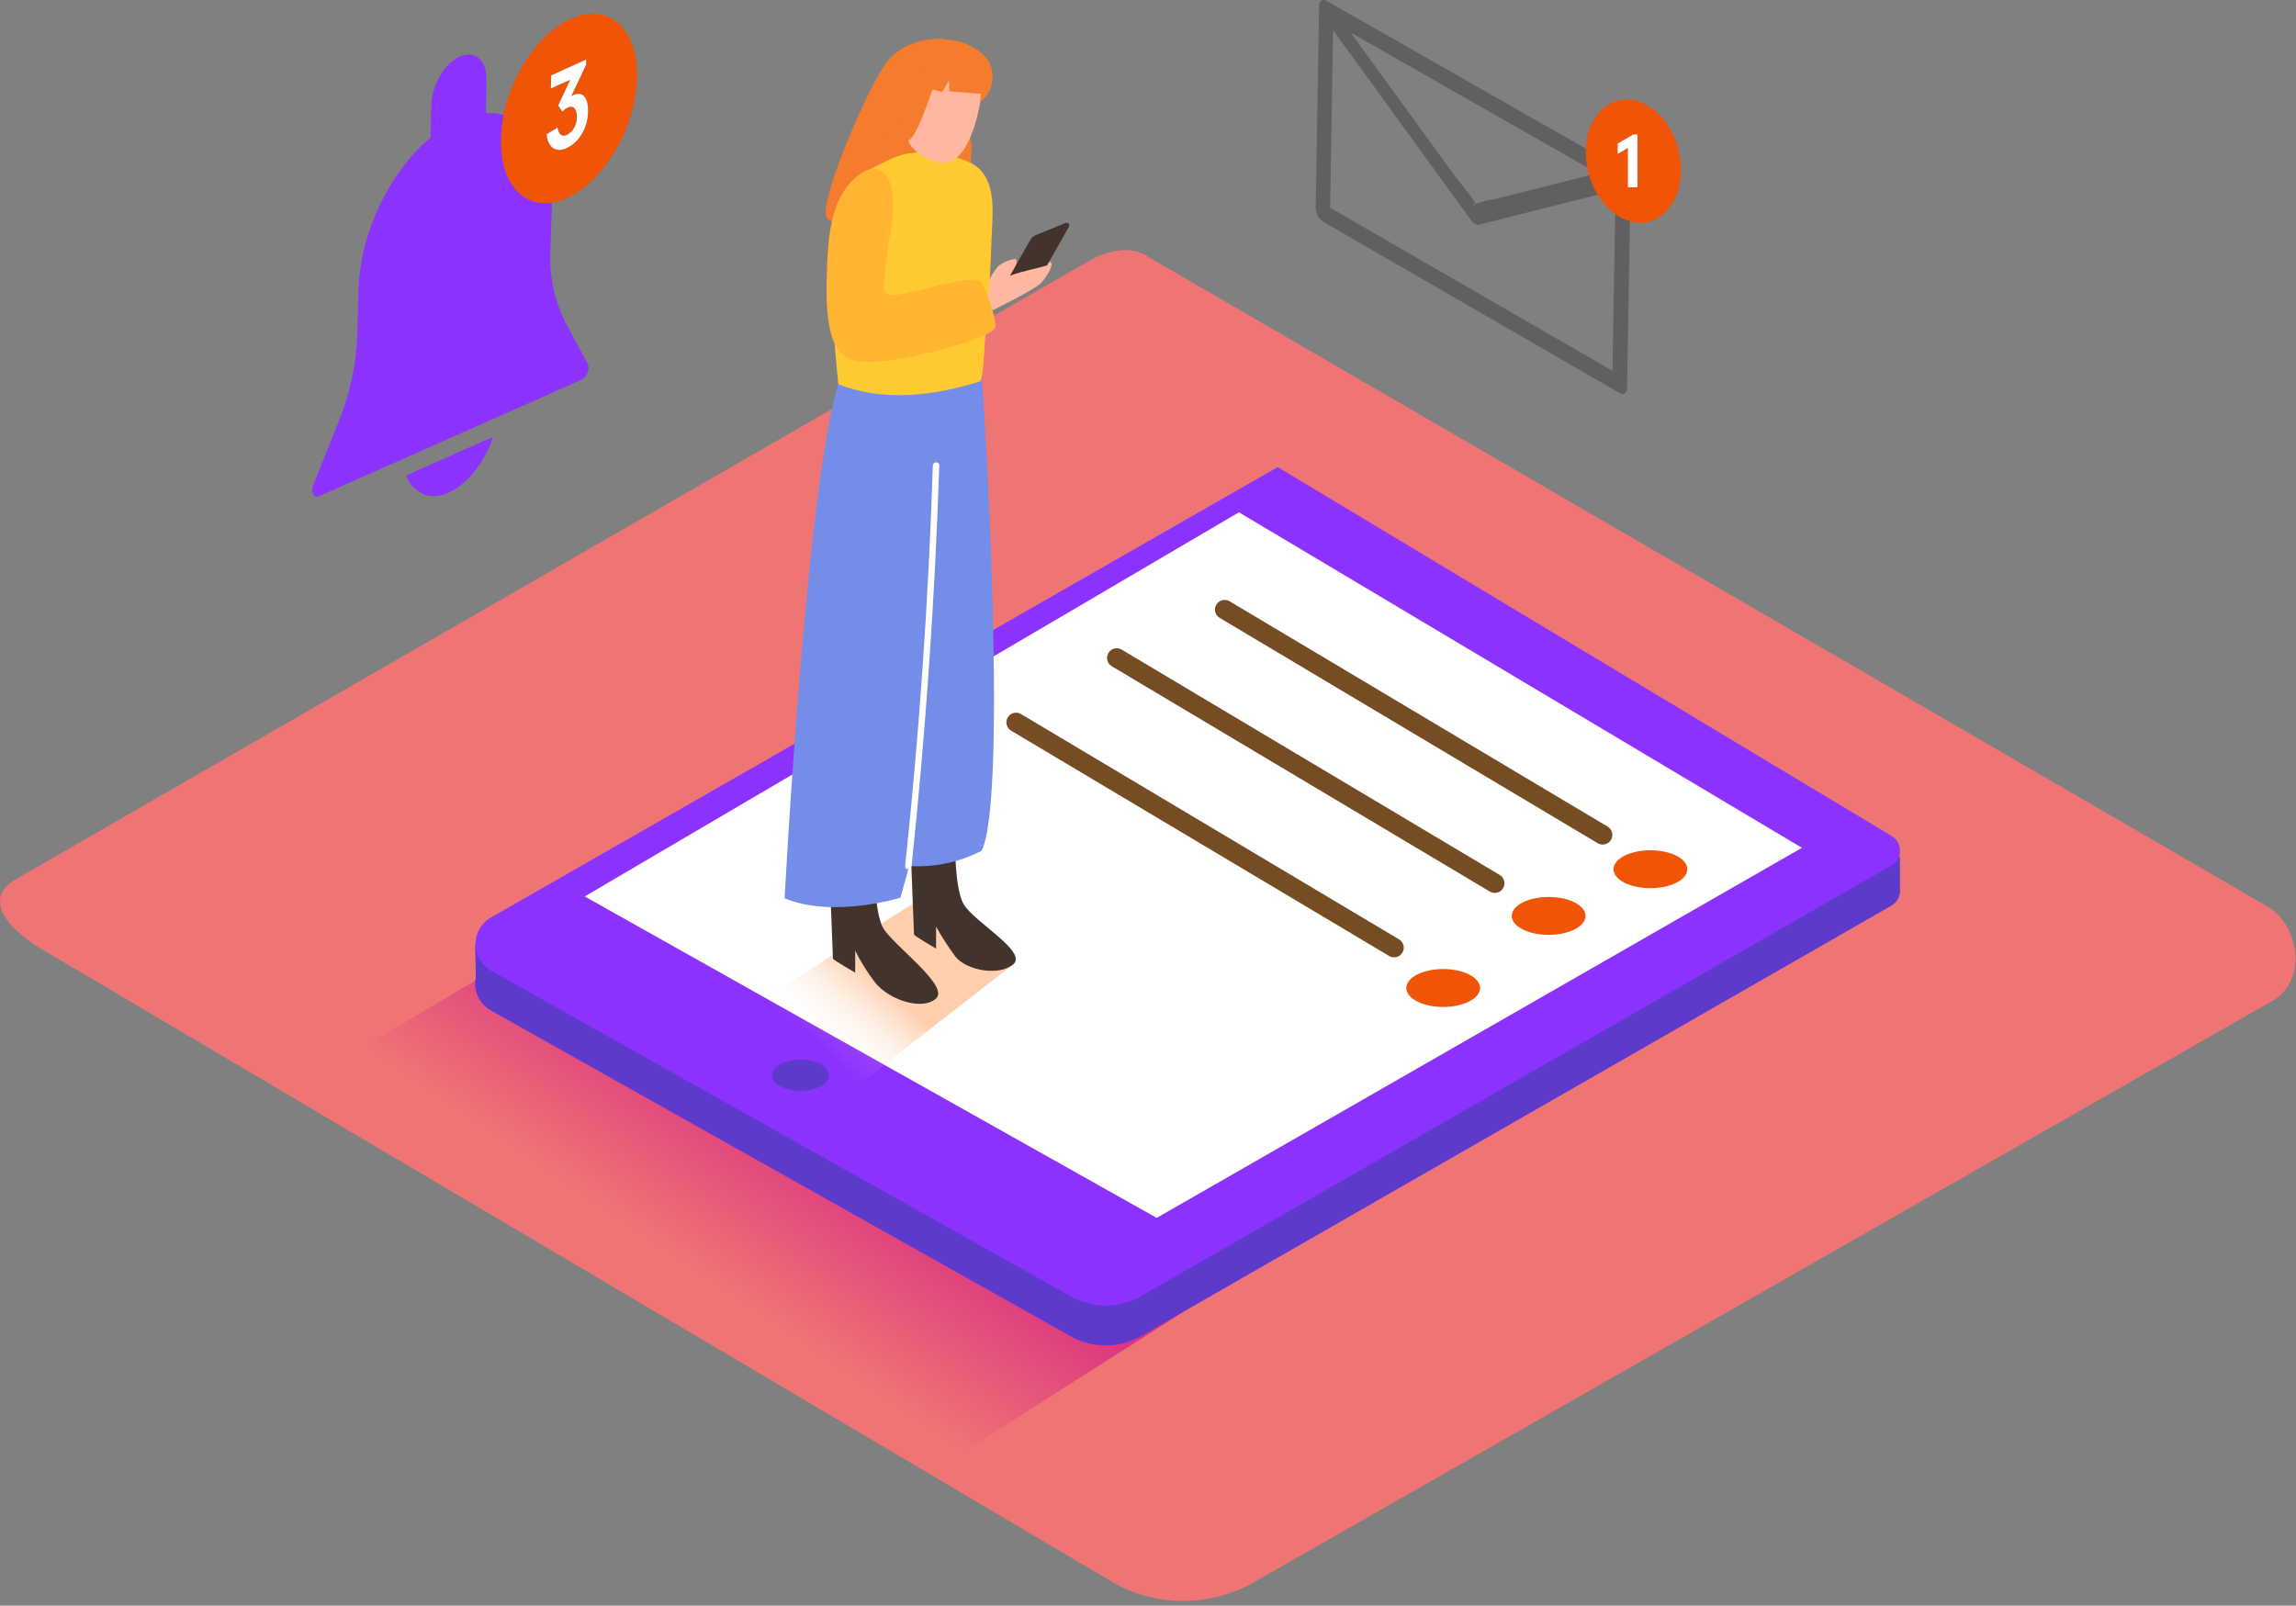 <svg width="356" height="249" viewBox="0 0 356 249" fill="none" xmlns="http://www.w3.org/2000/svg">
<rect x="0" y="0" width="356" height="249" fill="#808080" stroke="none"/>
<path d="M172.69 245.459L6.92 147.459C1.64 144.459 -2.88 139.629 2.26 136.459L168.63 40.589C171.13 39.039 174.92 38.029 177.45 39.499L351.45 140.499C356.73 143.559 357.67 152.129 352.39 155.189L194.54 245.299C191.228 247.227 187.469 248.255 183.637 248.283C179.804 248.312 176.031 247.338 172.69 245.459Z" fill="#EF7575"/>
<path d="M85.72 144.979L45.82 168.549C45.82 168.549 123.35 214.299 145.65 227.549L184.11 203.039" fill="url(#paint0_linear_20_38)"/>
<path d="M73.71 146.559L76.56 148.249L198.06 78.659L290.35 134.089L294.56 132.829V137.829C294.622 138.343 294.531 138.864 294.298 139.327C294.065 139.79 293.7 140.173 293.25 140.429L176.85 207.209C175.197 208.145 173.33 208.637 171.43 208.637C169.531 208.637 167.663 208.145 166.01 207.209L76.11 156.679C75.245 156.198 74.553 155.455 74.135 154.557C73.716 153.659 73.592 152.652 73.78 151.679L73.71 146.559Z" fill="#8C32FF"/>
<path d="M73.71 146.559L76.56 148.249L198.06 78.659L290.35 134.089L294.56 132.829V137.829C294.622 138.343 294.531 138.864 294.298 139.327C294.065 139.79 293.7 140.173 293.25 140.429L176.85 207.209C175.197 208.145 173.33 208.637 171.43 208.637C169.531 208.637 167.663 208.145 166.01 207.209L76.11 156.679C75.245 156.198 74.553 155.455 74.135 154.557C73.716 153.659 73.592 152.652 73.78 151.679L73.71 146.559Z" fill="#8C32FF"/>
<path opacity="0.39" d="M73.71 146.559L76.56 148.249L198.06 78.659L290.35 134.089L294.56 132.829V137.829C294.622 138.343 294.531 138.864 294.298 139.327C294.065 139.79 293.7 140.173 293.25 140.429L176.85 207.209C175.197 208.145 173.33 208.637 171.43 208.637C169.531 208.637 167.663 208.145 166.01 207.209L76.11 156.679C75.245 156.198 74.553 155.455 74.135 154.557C73.716 153.659 73.592 152.652 73.78 151.679L73.71 146.559Z" fill="#124577"/>
<path d="M293.19 134.259L176.85 201.039C175.197 201.975 173.33 202.467 171.43 202.467C169.531 202.467 167.663 201.975 166.01 201.039L76.11 150.509C75.385 150.097 74.781 149.5 74.361 148.779C73.941 148.058 73.72 147.238 73.72 146.404C73.72 145.57 73.941 144.75 74.361 144.029C74.781 143.308 75.385 142.711 76.11 142.299L198.11 72.439L293.29 129.639C293.698 129.876 294.035 130.218 294.266 130.63C294.497 131.041 294.613 131.507 294.603 131.978C294.593 132.45 294.456 132.91 294.208 133.312C293.959 133.713 293.608 134.04 293.19 134.259Z" fill="#8C32FF"/>
<path d="M279.39 131.479L179.35 188.869L90.66 139.019L192.1 79.449L279.39 131.479Z" fill="white"/>
<path opacity="0.39" d="M124.11 169.159C126.557 169.159 128.54 168.08 128.54 166.749C128.54 165.418 126.557 164.339 124.11 164.339C121.664 164.339 119.68 165.418 119.68 166.749C119.68 168.08 121.664 169.159 124.11 169.159Z" fill="#124577"/>
<path opacity="0.32" d="M146.35 142.039C145.748 141.63 145.243 141.092 144.873 140.464C144.503 139.837 144.277 139.135 144.21 138.409L114.54 157.459L133.6 168.039C133.68 167.679 157.14 149.539 157.14 149.539C150.21 145.869 152.7 146.589 146.35 142.039Z" fill="url(#paint1_linear_20_38)"/>
<path d="M152.26 45.219C152.26 45.219 154.36 41.469 154.94 41.139C155.675 40.626 156.516 40.285 157.4 40.139C157.91 40.259 157.4 41.559 157.4 41.559C157.4 41.559 162.4 40.279 162.91 40.659C163.42 41.039 162.4 42.789 161.46 43.839C160.52 44.889 153.9 48.119 153.9 48.119L152.26 45.219Z" fill="#FFB7A2"/>
<path d="M162.35 41.159L165.74 35.159C165.781 35.084 165.797 34.998 165.787 34.913C165.777 34.828 165.741 34.748 165.685 34.684C165.628 34.62 165.554 34.575 165.471 34.554C165.388 34.533 165.3 34.539 165.22 34.569L160.55 36.479C160.216 36.617 159.938 36.864 159.76 37.179L156.61 42.749C158.51 42.039 160.46 41.719 162.35 41.159Z" fill="#42342D"/>
<path d="M146.35 6.039C146.35 6.039 140.27 5.439 137.1 10.189C133.93 14.939 126.42 32.519 128.35 33.989C130.28 35.459 140.68 37.159 145.77 35.689C150.86 34.219 150.63 22.339 150.63 22.339" fill="#F47C2C"/>
<path d="M148.12 128.519C148.12 128.519 147.79 137.519 149.44 140.259C151.09 142.999 159.31 147.579 157.14 149.509C154.97 151.439 149.85 150.509 148.14 148.349C147.041 146.866 146.039 145.312 145.14 143.699V147.109C145.14 147.109 141.72 145.109 141.72 144.939C141.72 144.769 140.93 124.599 140.93 124.599" fill="#42342D"/>
<path d="M135.66 132.309C135.66 132.309 135.33 141.309 136.99 144.009C138.65 146.709 147.31 152.949 145.12 154.869C142.93 156.789 137.82 155.019 135.7 152.389C134.514 150.84 133.476 149.183 132.6 147.439V150.839C132.6 150.839 129.15 148.839 129.15 148.669C129.15 148.499 128.36 128.389 128.36 128.389" fill="#42342D"/>
<path d="M151.98 56.399C152.42 57.529 156.44 123.529 152.2 131.929C148.749 133.726 144.873 134.545 140.99 134.299L139.6 139.219C139.6 139.219 129.18 142.449 121.66 139.309C121.66 139.309 125.26 70.569 130.58 57.829" fill="#748DE8"/>
<path d="M153.51 42.519C153.604 40.706 153.68 38.889 153.74 37.069C153.84 33.819 154.5 29.309 152.23 26.599C150.73 24.799 148.23 24.529 146.23 23.799C145.307 23.471 144.33 23.315 143.35 23.339C142.725 23.413 142.108 23.55 141.51 23.749C139.26 23.749 136.29 25.619 134.22 26.619C133.22 27.119 132.64 30.309 131.77 31.059C129.89 35.569 129.46 35.899 129.37 40.829C129.315 40.906 129.272 40.99 129.24 41.079C128.76 42.599 129.02 47.949 129.41 53.009C129.41 53.109 129.41 53.209 129.41 53.309V53.249C129.59 55.559 129.8 57.799 129.97 59.569C136.97 62.369 144.83 61.399 151.97 59.139C152.52 58.969 152.78 51.199 152.87 50.299C153.18 47.709 153.35 45.109 153.51 42.519Z" fill="#FFC931"/>
<path d="M152.35 12.229C152.65 12.389 151.21 26.489 145.54 25.169C139.87 23.849 139.91 19.169 140.04 17.949C140.17 16.729 142.83 13.779 143.71 12.629C144.59 11.479 151.08 11.539 152.35 12.229Z" fill="#FFB7A2"/>
<path d="M153.76 10.739C153.03 7.189 146.76 4.479 140.96 7.209C137.35 8.909 133.8 18.729 137.8 20.719C141.8 22.709 140.8 21.719 140.8 21.719C140.731 21.477 140.681 21.229 140.65 20.979C140.609 20.881 140.592 20.775 140.6 20.669C140.6 20.579 140.6 20.489 140.6 20.409C140.6 20.329 140.6 20.279 140.6 20.219C140.807 17.573 141.859 15.062 143.6 13.059C145.37 11.289 147.78 11.399 150.08 11.729C150.843 11.764 151.596 11.919 152.31 12.189L151.95 15.849C152.726 15.273 153.312 14.48 153.634 13.57C153.956 12.66 154 11.674 153.76 10.739Z" fill="#F47C2C"/>
<path d="M152.4 14.579L147.17 14.159V12.429L146.1 14.249L144.57 13.869C144.57 13.869 141.97 21.929 140.76 21.749C139.55 21.569 139.02 17.589 139.48 15.509C139.94 13.429 142.43 9.419 146.59 9.399C150.75 9.379 153.35 10.769 152.4 14.579Z" fill="#F47C2C"/>
<path d="M144.92 44.389C142.898 44.979 140.841 45.44 138.76 45.769C138.09 45.769 137.29 45.599 137.06 44.969C137.01 44.728 137.01 44.48 137.06 44.239C137.237 41.423 137.591 38.621 138.12 35.849C138.5 33.369 138.93 29.979 137.7 27.659C135.86 24.219 132.25 27.469 130.89 29.569C128.6 33.039 128.35 38.039 128.21 42.039C127.67 55.679 131 56.259 135.6 56.119C140.2 55.979 154.22 52.509 154.35 50.639C154.43 49.449 153.35 46.069 152.21 43.849C151.7 42.879 148.24 43.579 144.92 44.389Z" fill="#FFB531"/>
<path d="M144.64 72.179C143.974 92.939 142.54 113.652 140.34 134.319C140.27 134.959 141.27 134.949 141.34 134.319C143.52 113.652 144.954 92.939 145.64 72.179C145.66 71.539 144.66 71.539 144.64 72.179Z" fill="white"/>
<path d="M252.45 27.149C252.695 27.52 252.824 27.955 252.82 28.399L252.28 60.199C252.28 60.929 251.74 61.299 251.13 60.959L205.13 34.369C204.799 34.147 204.524 33.851 204.327 33.503C204.131 33.156 204.019 32.767 204 32.369L204.53 0.889C204.518 0.747 204.54 0.605 204.596 0.474C204.652 0.343 204.739 0.228 204.85 0.139C205.03 -0.031 205.32 -0.061 205.71 0.139L251.48 26.239L251.74 26.389C252.038 26.577 252.283 26.839 252.45 27.149ZM250.02 57.509L250.49 29.509L229.29 34.859C229.088 34.889 228.881 34.842 228.71 34.729C228.483 34.597 228.286 34.42 228.13 34.209L215.02 16.129L207.02 5.129L206.7 4.719L206.24 32.219L249.98 57.479M247.66 26.849L209.49 5.099L209.96 5.779C212.467 9.219 214.967 12.662 217.46 16.109L225.1 26.639C226.16 28.099 227.83 29.939 228.86 31.639L228.96 31.579C229.798 31.235 230.68 31.013 231.58 30.919L239.18 29.009L247.68 26.869M228.76 31.699H228.7C228.56 31.619 228.46 31.639 228.41 31.699C228.36 31.759 228.35 31.799 228.41 31.819C228.47 31.839 228.58 31.819 228.77 31.749" fill="#606060"/>
<path d="M255.671 34.37C259.528 33.38 261.576 28.376 260.247 23.192C258.917 18.008 254.712 14.608 250.855 15.598C246.998 16.587 244.949 21.592 246.279 26.776C247.609 31.959 251.814 35.359 255.671 34.37Z" fill="#EF5407"/>
<path d="M253.24 20.859H253.89V29.039H252.41V22.929L250.83 23.869V22.269L253.24 20.859Z" fill="white"/>
<path d="M189.08 95.799L247.79 130.799C248.133 130.982 248.533 131.026 248.907 130.92C249.28 130.814 249.599 130.568 249.794 130.232C249.99 129.897 250.048 129.498 249.956 129.121C249.864 128.744 249.629 128.417 249.3 128.209L190.59 93.209C190.248 93.026 189.848 92.982 189.474 93.088C189.1 93.194 188.782 93.44 188.586 93.776C188.391 94.112 188.333 94.51 188.425 94.887C188.517 95.265 188.752 95.591 189.08 95.799Z" fill="#754C24"/>
<path d="M172.35 103.299L231.06 138.299C231.403 138.482 231.803 138.526 232.177 138.42C232.551 138.314 232.869 138.068 233.064 137.732C233.26 137.397 233.318 136.998 233.226 136.621C233.134 136.244 232.899 135.917 232.57 135.709L173.86 100.709C173.518 100.526 173.118 100.482 172.744 100.588C172.37 100.694 172.052 100.94 171.856 101.276C171.661 101.612 171.603 102.01 171.695 102.387C171.787 102.765 172.022 103.091 172.35 103.299Z" fill="#754C24"/>
<path d="M156.74 113.289L215.45 148.289C215.793 148.472 216.193 148.516 216.567 148.41C216.94 148.304 217.259 148.058 217.454 147.722C217.65 147.387 217.708 146.988 217.616 146.611C217.523 146.234 217.289 145.907 216.96 145.699L158.25 110.699C157.908 110.516 157.508 110.472 157.134 110.578C156.76 110.684 156.442 110.93 156.246 111.266C156.051 111.602 155.993 112 156.085 112.377C156.177 112.755 156.412 113.081 156.74 113.289Z" fill="#754C24"/>
<path d="M255.9 137.739C259.059 137.739 261.62 136.423 261.62 134.799C261.62 133.175 259.059 131.859 255.9 131.859C252.741 131.859 250.18 133.175 250.18 134.799C250.18 136.423 252.741 137.739 255.9 137.739Z" fill="#EF5407"/>
<path d="M240.12 144.979C243.279 144.979 245.84 143.663 245.84 142.039C245.84 140.415 243.279 139.099 240.12 139.099C236.961 139.099 234.4 140.415 234.4 142.039C234.4 143.663 236.961 144.979 240.12 144.979Z" fill="#EF5407"/>
<path d="M223.77 156.159C226.929 156.159 229.49 154.843 229.49 153.219C229.49 151.595 226.929 150.279 223.77 150.279C220.611 150.279 218.05 151.595 218.05 153.219C218.05 154.843 220.611 156.159 223.77 156.159Z" fill="#EF5407"/>
<path d="M88.56 2.889C94.4 0.289 98.98 4.429 98.78 12.119C98.58 19.809 93.69 28.119 87.85 30.749C87.106 31.088 86.319 31.323 85.51 31.449C80.83 32.139 77.45 28.149 77.62 21.519C77.654 20.279 77.798 19.044 78.05 17.829C79.41 11.319 83.65 5.039 88.56 2.889ZM90.19 20.809C90.822 19.775 91.167 18.591 91.19 17.379C91.25 15.179 90.39 14.099 88.95 14.739L88.57 14.939L90.86 10.039V9.259L85.48 11.649L85.43 13.649L88.43 12.319L86.57 16.319L87.22 17.259C87.446 16.994 87.726 16.779 88.04 16.629C88.91 16.239 89.5 16.749 89.46 18.149C89.48 18.702 89.347 19.25 89.075 19.731C88.803 20.213 88.404 20.61 87.92 20.879C87.13 21.229 86.64 20.879 86.45 19.749L84.81 20.749C84.794 21.153 84.868 21.556 85.028 21.928C85.187 22.3 85.427 22.632 85.73 22.899C86.053 23.094 86.423 23.197 86.8 23.197C87.177 23.197 87.547 23.094 87.87 22.899C88.846 22.446 89.654 21.697 90.18 20.759" fill="#EF5407"/>
<path d="M90.88 9.239V10.019L88.55 14.939L88.93 14.739C90.37 14.099 91.23 15.179 91.17 17.379C91.147 18.591 90.802 19.774 90.17 20.809C89.644 21.747 88.836 22.495 87.86 22.949C87.537 23.144 87.168 23.247 86.79 23.247C86.413 23.247 86.043 23.144 85.72 22.949C85.417 22.681 85.177 22.35 85.017 21.978C84.858 21.606 84.784 21.203 84.8 20.799L86.44 19.799C86.64 20.909 87.12 21.279 87.91 20.929C88.394 20.66 88.793 20.263 89.065 19.781C89.337 19.299 89.47 18.752 89.45 18.199C89.45 16.799 88.9 16.289 88.03 16.679C87.716 16.829 87.436 17.043 87.21 17.309L86.56 16.369L88.42 12.369L85.42 13.699L85.47 11.699L90.88 9.239Z" fill="white"/>
<path d="M71.3 8.759C73.66 7.759 75.51 9.389 75.43 12.499L75.35 17.549C76.279 17.496 77.211 17.591 78.11 17.829C77.858 19.044 77.714 20.279 77.68 21.519C77.51 28.149 80.89 32.139 85.57 31.449C85.57 31.529 85.57 31.609 85.57 31.689L85.35 38.759C85.138 42.616 85.923 46.463 87.63 49.929L91.1 56.359C91.196 56.582 91.245 56.822 91.245 57.064C91.245 57.306 91.196 57.546 91.1 57.769C90.939 58.253 90.6 58.657 90.15 58.899L49.48 76.949C49.402 76.993 49.315 77.02 49.225 77.029C49.136 77.037 49.045 77.027 48.959 76.999C48.874 76.971 48.795 76.925 48.728 76.865C48.661 76.805 48.607 76.731 48.57 76.649C48.476 76.424 48.427 76.183 48.427 75.939C48.427 75.695 48.476 75.454 48.57 75.229L52.45 65.539C54.218 61.247 55.217 56.677 55.4 52.039L55.58 45.039C55.81 36.039 60.51 26.529 66.75 21.349L66.88 16.289C66.95 13.189 68.94 9.809 71.3 8.759Z" fill="#8C32FF"/>
<path d="M76.46 67.749C75.17 71.609 72.56 75.059 69.58 76.379C68.985 76.708 68.324 76.9 67.645 76.942C66.966 76.984 66.287 76.874 65.656 76.62C65.025 76.366 64.458 75.975 63.997 75.475C63.536 74.975 63.192 74.379 62.99 73.729L76.46 67.749Z" fill="#8C32FF"/>
<defs>
<linearGradient id="paint0_linear_20_38" x1="125.18" y1="170.669" x2="107.44" y2="196.929" gradientUnits="userSpaceOnUse">
<stop stop-color="#DA2E81"/>
<stop offset="1" stop-color="#EF7575"/>
</linearGradient>
<linearGradient id="paint1_linear_20_38" x1="127.72" y1="162.669" x2="136.66" y2="152.559" gradientUnits="userSpaceOnUse">
<stop stop-color="white" stop-opacity="0"/>
<stop offset="1" stop-color="#FF6A00"/>
</linearGradient>
</defs>
</svg>
